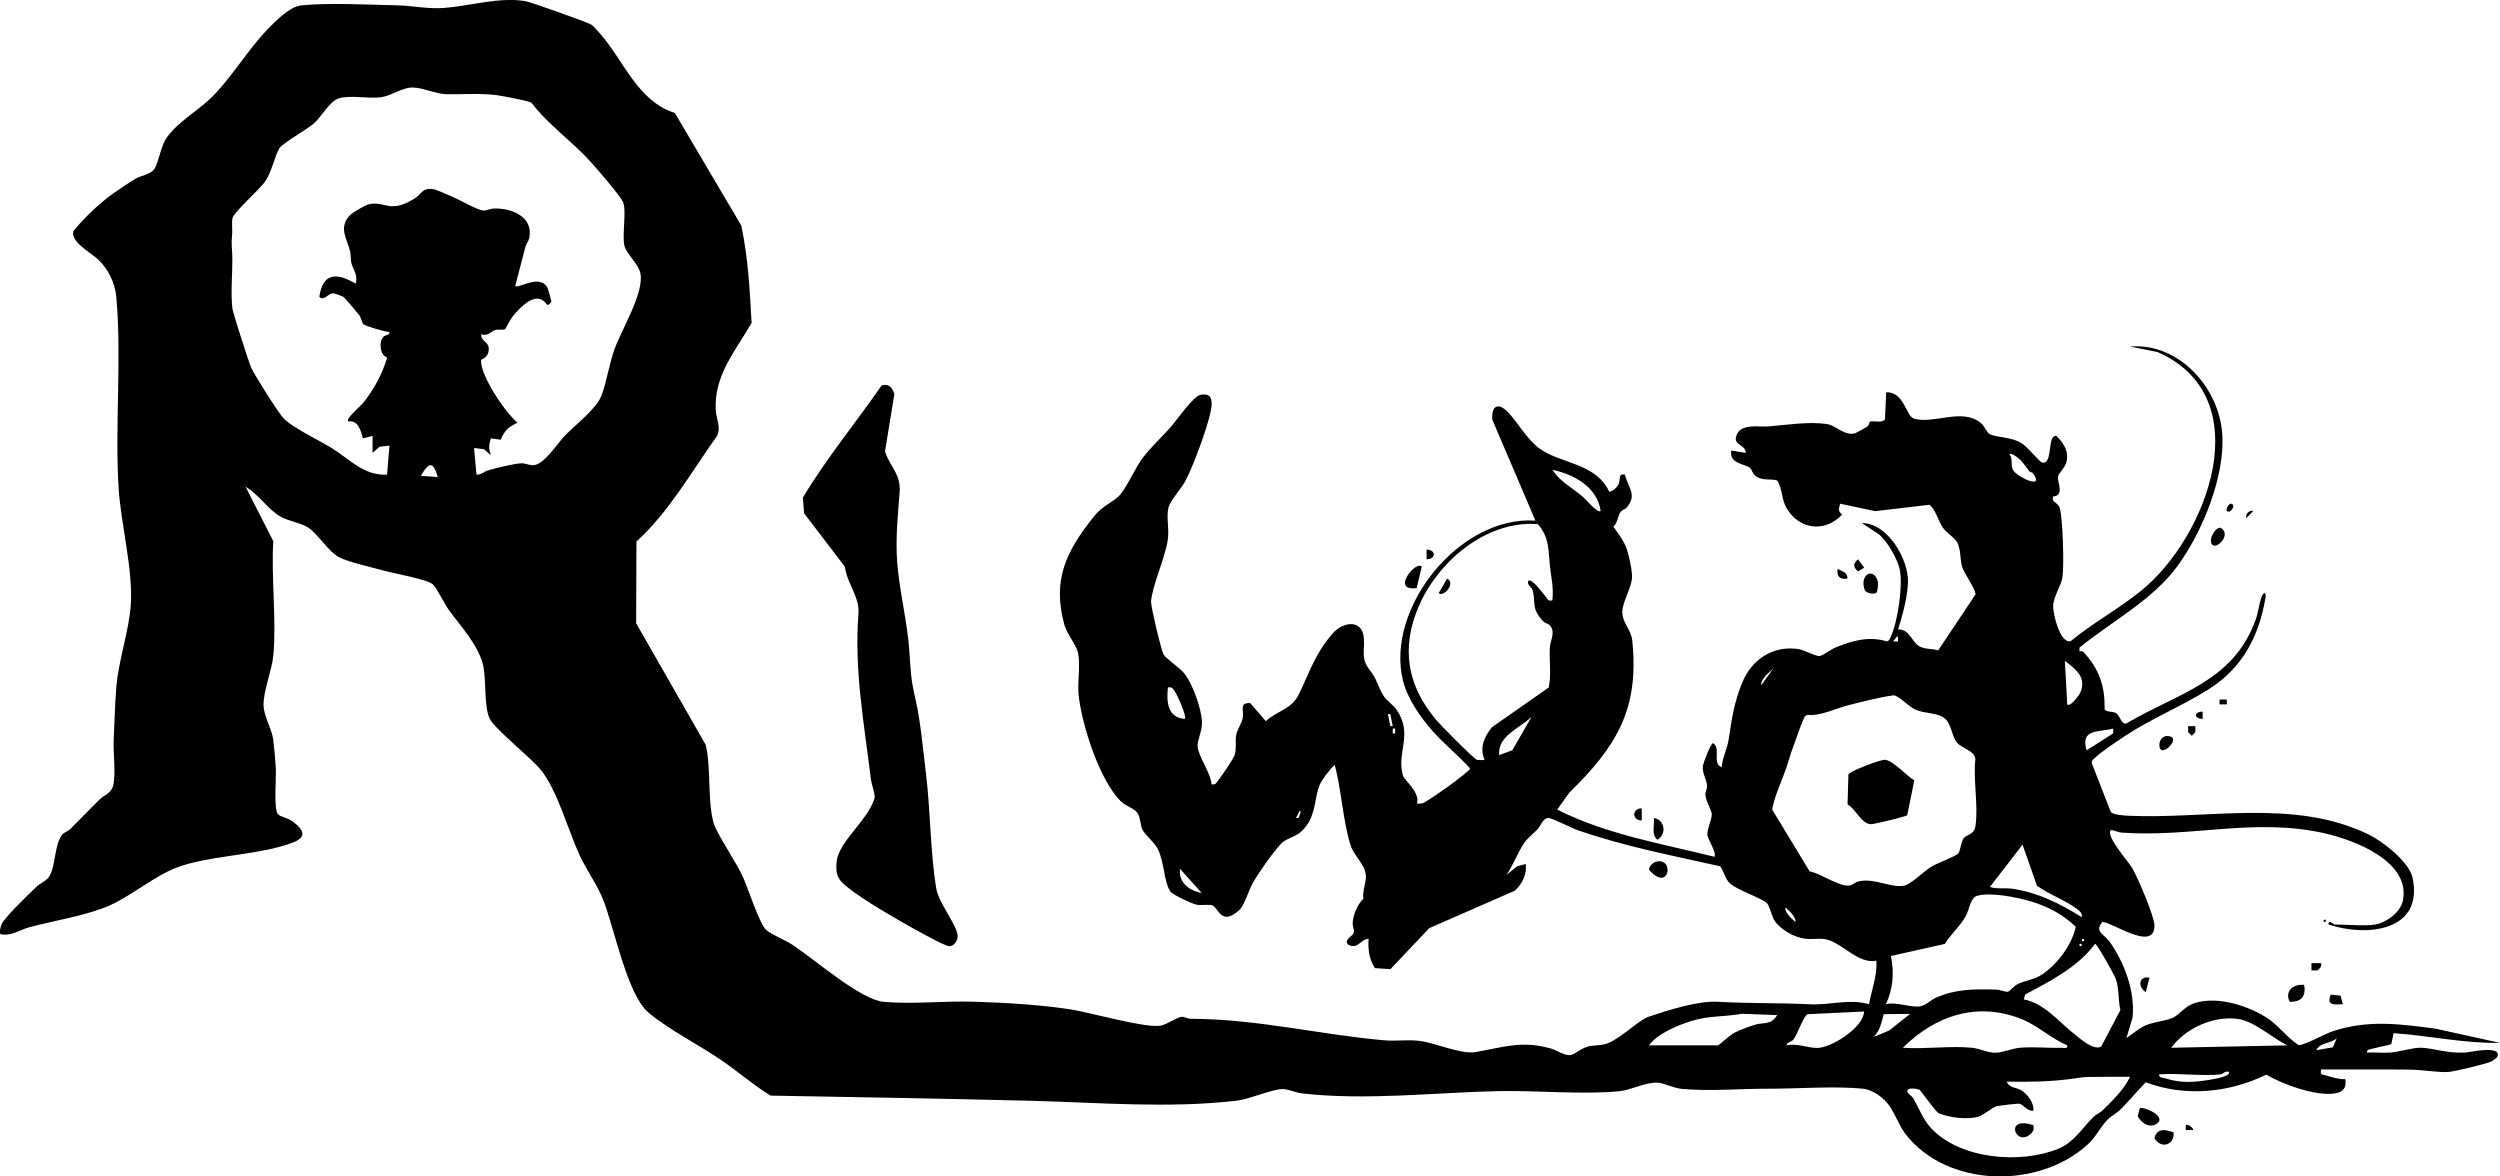 <?xml version="1.0" encoding="UTF-8"?>
<svg id="Calque_2" data-name="Calque 2" xmlns="http://www.w3.org/2000/svg" viewBox="0 0 2067.62 972.99">
  <g id="Calque_2-2" data-name="Calque 2">
    <g>
      <path d="M1964.65,764.55c9.06-1.56,20.55-9.95,22.58-19.4,7.02-32.68-40.12-50.49-65.1-56.08-57.76-12.91-109.66,3.71-167.5-.46-3.17-.23-5.79-1.98-8.92-2.07-4.51,4.73,14.61,26.04,17.68,31.3,4.57,7.84,18.48,40,18.45,47.73-.08,21.96-34.66-2.74-42.96-3.1-7.21,8.07,1.6,10.26,5.73,16.15,12.43,17.69,21.33,41.08,19.13,62.95l-5.06,16.93c5.37-3.51,9.69-7.67,15.63-10.35,7.29-3.28,17.7-3.71,23.31-6.69,5.26-2.79,9.71-9.56,17.97-12.03,19.06-5.69,44.52,2.42,60.77,13.39,8.06,5.45,15.92,15.98,24.65,21.49,3.18.9,22.37-9.43,28.1-11.34,29.2-9.73,55.48-6.15,85.26-2.2l53.24,11.73c-29.52.59-58.66-6.03-87.97-8l-1.91,9.11c-4.78,1.4-9.73,2.09-14.52,3.48-2.07.6-6.03.58-5.56,3.41,6.27-.32,12.77.49,19.03.05,7.12-.5,19.4-4.32,25.81-4.02,11.06.51,21.17,4.72,36.18,4.02,3.26-.15,29.96-6.36,26.95,2.94-.45,1.4-3.79,3.84-5.46,4.55-4.79,2.06-30.35,8.26-35.55,8.56-8.24.47-21.43-1.88-31.87-1.99-24.35-.27-48.74-.02-73.07-.1-.79,4.65.46,3.84,3.98,4.92,5.19,1.59,10.51,3.21,16.02,3.09,1.4,8.47-3.13,11.43-10.96,12.08-15.46,1.29-41.07-7.88-54.35-15.79-31.12,15.06-67.16,18.57-99.72,6.28-7.09,7.41-13.65,15.16-20.89,22.48-3.12,3.16-7.47,5.08-11.1,8.9-5.76,6.07-9.24,13.88-15.96,20.03-40.69,37.21-116.56,36-151-8.93-4.58-5.97-8.64-16.71-13.04-22.96-4.7-6.68-13.62-13.31-21.83-14.17-22.94-2.4-54.11.05-78.15-.02-22.73-.07-48.85,2.3-71.92.13-6.65-.63-14.59-4.89-19.9-5.13-10.25-.46-21.7,6.17-32.02,7.13-30.98,2.89-68.15-.84-100.1-.13-53.65,1.21-107.98,7.86-161.7,1.93-4.87-.54-11.84-3.66-16.2-3.63-8.66.05-27.69,8.45-38.1,9.64-56.96,6.5-112.84,1.51-169.71.06-72.01-1.84-143.55-2.99-215.65-4.29-14.31-8.65-26.95-19.85-40.72-29.27-18.47-12.62-44.19-25.68-60.49-39.49-17.35-14.69-28.25-70.11-37.15-92.84-4.78-12.22-13.59-24.32-19.36-36.63-9.64-20.6-18.81-54.79-32.57-71.42-8.45-10.21-37.88-33.6-42.02-41.97-5.21-10.55-2.46-33.99-5.93-46.07-4.7-16.39-18.35-30.75-27.95-44.05-3.89-5.39-9.56-17.44-13.03-20.97-4.05-4.14-32.37-9.12-40.55-11.44-9.71-2.75-29.24-7-36.96-11.03-9.2-4.8-17.22-18.77-25.51-24.48-5.79-3.98-16.25-5.32-22.91-9.08-10.88-6.14-18.23-18.54-29.14-24.84l22.94,45.04c-1.83,30.41,2.69,63.96.1,93.97-1.08,12.53-8.51,30.31-8.16,41.92.28,9.18,6.91,19.6,8.01,28.17.85,6.63,1.79,17.16,2.16,23.84.42,7.73-1.98,34.4,1.9,38.1,2.18,2.08,8.07,2.81,12.14,5.86,16.85,12.61,3.68,16.71-9.64,20.53-26.79,7.67-61.77,8.21-86.42,17.56-18.09,6.86-37.59,23.32-54.91,31.08-19.69,8.82-46.36,12.6-67.55,18.43-7.69,2.12-14.33,7.58-23.51,5.48-.45-2.98.1-5.16,1.11-7.93,2-5.45,23.27-25.73,28.83-31.11,3.36-3.25,8.33-4.7,10.94-9.06,4.94-8.26,3.87-25.12,10.17-33.83,1.45-2.01,4.92-2.96,7-5,8.05-7.94,15.81-16.2,23.89-24.11,4.92-4.81,10.67-5.07,11.97-14.02,1.55-10.65-.52-24.75-.02-36.02.6-13.67,1.07-28.22,2.05-41.95,1.62-22.7,10.74-47.69,12.13-69.86,1.8-28.73-8.28-66.49-10.13-96.06-3.16-50.72,2.7-108.48-1.93-158.07-1.1-11.76-6.59-22.94-15.04-30.95-5.38-5.1-24.3-15.4-20.09-23.98,9.96-11.57,20.66-22.11,33.19-30.96,5.2-3.67,12.68-8.72,18.09-11.9,4.21-2.47,11.49-3.36,14.79-7.21,3.98-4.66,5.49-19.35,11.01-26.99,9.05-12.53,24.94-21.69,35.42-31.57,16.28-15.34,31.36-40.65,47.53-57.45,6.63-6.89,18.54-19.02,27.98-20.02,22.53-2.37,56.57-.55,80.14-.03,12.34.27,24.41,3.13,37.94,2.14,21.34-1.56,46.02-9.31,67.5-5.6,4.58.79,51.46,17.46,54.53,19.46,1.78,1.17,5.18,5.19,6.89,7.11,20.09,22.63,31.04,56.04,62.1,65.88l54.91,93.07c5.68,26.37,7.07,53.67,8.56,80.64-13.76,23.63-31.33,43.71-29.63,72.43.39,6.52,4.54,13.96,1.03,20.95-21.38,29.94-39.17,62.2-66.63,87.35l-.27,67.59,57.52,100.47c4.68,19.31,1.29,47.14,6.75,65.25,2.44,8.1,18.88,32.67,24.02,43.98,4.23,9.33,13.98,39.94,19.68,44.32,5.36,4.12,15.42,8.01,21.79,12.21,18.2,12,55.76,45.13,75.09,46.89,23.25,2.11,50.23-.87,74.11-.13,25.93.81,53.9,2.38,79.72,6.26,16.34,2.46,63.64,16.18,75.74,13.45,4.6-1.04,12.68-6.71,16.67-7.16,2.31-.26,5.05,1.57,7.68,1.58,55.14.19,106.3,13.1,160.17,17.81,9.13.8,18.59-.59,27.66.33,14.39,1.45,35.2,11.56,47.73,9.39,22.39-3.87,37.81-9.77,61.89-3.04,4.93,1.38,11.35,6.03,16.47,5.55,3.11-.29,9.31-5.92,14.94-7.19s10-.44,15.55-2.44c10.69-3.85,26.25-19.43,33.96-22.03,15.93-5.39,41.04-13.41,57.63-12.44,25.39,1.48,50.92.82,75.89,2.07,16.97.86,32.3-4.79,49-.06,2.12-11.98,7-23.65,6.04-35.99-14.94,3.04-28.44-14.85-41.4-17.6-5.61-1.19-11.66.12-17.43-.56-8.86-1.04-20.16-7.31-25.21-14.78-2.6-3.85-4.08-12.31-6.4-14.6-4.31-4.26-24.39-10.71-30.6-16.39-4.23-3.87-4.77-9.95-8.21-14.2-39.3-8.72-79.68-16.58-117.74-29.82-4.97-1.73-21.3-10.07-23.99-10.08-4.77-.02-6.34,6.11-8.96,9.03-3.36,3.74-8.09,7.18-10.89,11.1-5.48,7.65-9.44,19.04-15.07,26.92l8.89-7.1,7.08-1.91c1.08,8.41-2.86,16.39-8.94,22.05l-70.93,31.06-32.09,33.9-12.74-.88c-4.9-7.02-5.88-15.8-5.28-24.13-4.66-.42-7.01,4.84-11.34,5.69-2.64.52-6.13-.32-6.64-2.71-.74-3.5,5.01-5.24,5.76-8.35.55-2.28-1.3-5.23-.92-8.67.78-7.03,3.92-14.25,8.83-19.29-.98-5.8,2.04-12.89,2.08-17.67.09-10.56-9.76-16.93-12.84-26.92-6.21-20.2-7.41-45.31-12.93-66.08-3.89,3.55-10.56,11.99-12.44,16.55-4.38,10.62-3.01,22.39-10.65,33.35-6.27,9-11.26,8.66-18.79,13.21-5.33,3.22-21.99,27.6-25.73,34.26-3.54,6.31-7.13,18.86-11.3,22.7-15.08,13.86-17.57-2.33-22.31-3.82-3.63-1.14-8.88.27-13.36-.64-3.5-.71-19.83-8.35-21.5-10.94-5.19-8.02-5.01-24.96-10.34-35.21-2.85-5.48-10.27-11.35-12.47-15.52-2.06-3.9-1.55-9.76-4.13-13.87-2.67-4.26-9.73-5.7-14.01-9.99-17.59-17.62-31.95-62.62-34.75-87.24-1.26-11.04,1.64-25.14-.55-35.45-1.42-6.68-9.17-15.62-11.17-22.83-10.48-37.68,1.5-61.5,24.71-90.43,6.97-8.69,15.79-11.51,20.92-17.07,5.45-5.91,12.83-22.66,19.07-30.93,6.73-8.92,15.53-16.89,22.84-25.15,5-5.65,19.11-26.18,25.02-27.04,6.29-.92,8.93.69,9.15,7.04.39,11.16-15.78,53.26-21.8,64.37-3.3,6.09-12.71,16.46-13.98,22.02-1.92,8.45.94,17.67-.63,27.33-2.38,14.62-13.11,38.31-13.72,50.43-.2,4.06,8.3,39.83,10.31,43.52s13.67,10.99,17.67,16.33c6.68,8.92,13.86,28.91,14.13,39.99.18,7.28-3.96,14.64-3.62,19.72.56,8.36,10.88,21.84,11.48,31.31,3.74.87,3.88-1.25,5.66-3.32,2.38-2.77,12.51-17.77,13.44-20.56,1.77-5.36.38-11.04,1.33-16.67.86-5.08,4.78-9.79,5.5-14.5,1.02-6.67-3.19-12.21,6.07-12.04l12.98,14.98c10.07-9.28,20.95-9.33,27.39-22.48,9.25-18.87,13.06-33.01,27.88-50.11,8.41-9.71,24.42-12,25.76,3.66,1,11.62-3.02,16.52,5.12,26.97,6.34,8.15,6.1,12.8,11.08,20.83,2.71,4.37,7.75,7.24,10.64,11.36,14.41,20.54-.03,35.23,5.44,54.57,1.18,4.16,14.38,13.89,11.67,23.34,1.57.07,3.13.12,4.68-.3,3.87-1.05,39.27-26.27,39.27-28.7-9.62-10.7-21.56-20.24-31.01-30.95-10.03-11.37-20.76-26.65-24.47-41.53-14.92-59.82,46.6-136.78,109.49-132.53l-35.66-83.48c-.91-12.32,5.51-14.44,13.66-5.5s15.54,22.53,26.11,29.89c17.33,12.06,45.74,11.54,56.92,35.1,1.95.55,6.07-3.35,7.07-4.89,3.05-4.72-.37-10.42,5.87-9.11,3,11.27,10.39,16.66,1.39,27.38-1.05,1.25-3.66,1.47-5.16,3.77-2.14,3.27-2.21,8.67-5.71,11.86,4.1,5.88,8.61,11.56,11.04,18.46,1.9,5.41,4.09,16.16,4.39,21.71.49,8.85-7.68,21.09-8.05,29.85-.39,9.16,7.26,14.96,8.2,23.9,6.02,57.11-13.04,87.79-52.05,126.08l-10,13.97c40.53,20.52,86.16,28.11,129.95,39.02,2.28-2.69-5.12-14.21-5.68-17.42-.82-4.66,3.58-12.88,3.56-17.66-.02-3.64-4.99-10.63-5.27-16.26-.12-2.44,1.47-4.83,1.33-7.47-.28-5-3.89-10.07-3.5-15.67.22-3.02,6.59-19.48,8.58-19.5,6.83,4.88-1.29,16.3,6.99,19.98.65-8,4.66-15.27,5.86-23.15,2.61-17.22,4.34-30.07,11.17-46.83,7.74-19.02,25.03-30.68,45.85-27.9,5.48.73,14.02,5.97,18.18,5.85,2.36-.07,9.16-5.4,12.95-6.95,14.05-5.77,27.65-9.73,42.75-5.12,1.65-.45,2.21-1.88,2.88-3.25,6-12.27,10.17-41.91,7.9-55.2-1.57-9.18-10.43-24.47-17.7-30.29l-13.84-9.14c21.59-.03,38.71,30.19,38.13,49.03-.37,12.24-4.54,27.21-8.16,38.93,9.63-.28,11.2,10.25,17.26,13.79,5.11,2.98,10.5,1.79,15.85,3.58l30.9-46.3c.06-4.76-9.37-17.16-11.09-22.94s-.95-14.28-3.98-20.02c-2-3.78-8.87-7.99-11.83-12.17-4.16-5.87-5.48-14.12-11.1-19.04l-45,5.28-28.98-6.15c-1,4.41-2.15,5.68,1.67,9-13.73,14.7-34.49,12.75-45.34-4.31-5.05-7.94-3.67-15.9-8.19-23.81-5.32-1.75-10.11.05-15.59-2.4s-4.82-5.93-7-7.99c-3.68-3.46-17.67-3.35-15.52-14.48l11.99,1.99c-.35-7.68-12.21-6.14-7.04-16.05,4.31-8.27,18.66-5.27,26.08-5.9,14.55-1.25,33.27-4.12,47.87-1.97,7.96,1.17,14.73,10.27,23.66,7.58.81-.24,8.77-4.75,10.08-5.62,1.56-1.04.97-3.82,2.56-4.08,3.49-.58,9.64,1.54,11.88-1.82l.88-19.14c.13-2.74-.7-3.7,3.02-3,12.75,2.38,13.55,19.72,20.3,21.7,15.92,4.66,39.32-8.98,54.73,3.24,3.25,2.58,5.42,8.08,7.24,9.2,5.56,3.45,17.88,2.05,27.37,8.19,4.14,2.68,14.59,15.24,16.38,15.64,9.39,2.12,3.92-23.65,11.9-21.95,6.27,6.04,10.62,13.22,8.1,22.08-1.17,4.1-6.24,8.84-6.82,11.33-.96,4.15,5.97,15.91-4.2,16.65l-.05,2.92c1.65,2.09,4.89,3.75,5.66,6.35,2.65,9.01,3.7,47.95,2.27,57.6-1,6.75-7.69,16.12-7.69,24.05,0,6.5,5.62,30.59,14.43,28.7,18.38-15.12,39.89-26.78,58.3-41.7,55.05-44.6,98.53-160.35,13.48-197.47l-22.47-4.51c39.68-3.32,72.75,33.1,76.01,70.96,3.04,35.32-16.34,82.69-37.17,110.89-20.78,28.14-54.05,45.33-80.83,67.16v2.96c1.08-.11,2.6-.17,3.3.6,13.15,14.41,17.79,27.89,17.54,47.57,1.66,2.31,6.47,1.49,9.14,2.86,3.71,1.9,4.32,9.54,8.68,8.8,42.35-25.12,88.11-34.22,106.85-85.25,2.31-6.3,2.92-12.99,4.93-19.07.83-2.52,3.73-6.34,3.53-.48-5.35,32.68-19.12,58.8-47.37,76.63-22.26,14.05-47.25,23.97-69.3,38.68-6.81,4.54-18.68,12.43-24.33,17.66-1.46,1.35-3.18,2.37-2.73,4.68l15.59,40.08c1.56,2.65,11.73,3.17,15.04,3.32,65.56,2.95,137-14.44,198.45,15.56,11.73,5.72,33.47,22.74,36.2,35.79,9.3,44.43-38.16,49.04-69.57,38.58-.18-4.71,4.23.01,4.99.01,9.64,0,25.42,1.48,33.99,0ZM439.55,85.07c-1.81-1.62-24.24-5.79-28.66-6.35-14.01-1.79-27.66-.57-41.45-.79-9.06-.14-19.73-5.54-28.36-5.55s-17.37,6.91-26.11,8.05c-10.38,1.36-25.72-2.05-34.99,1-7.52,2.47-14.08,15.38-20.89,21.1-5.33,4.48-25.5,16.13-27.97,20.02-3.81,5.98-6.25,19.66-12.1,27.9-4.27,6.01-25.22,24.87-26.56,29.43-1.13,3.84-.06,9.12-.48,13.51-.93,9.68.11,12.04.19,20.11.12,12.95-1.53,29.65.08,41.92.48,3.65,13.57,44.29,15.45,48.55,2.74,6.19,23.03,38.44,27.38,42.61,8.16,7.83,29.21,17.7,39.72,24.27,14.6,9.13,26.23,22.71,45.3,21.7l2-24.02-8.14.94-5.85,5.06v-14s-7.96,2.01-7.96,2.01c-1.74-6.45-3.89-15.11-12.04-14.01-2.76-1.92,10-12.54,11.99-15,9.15-11.31,15.94-23.9,20.14-37.89-6-1.53-7.14-12.96-3.11-17.09,1.94-1.99,5.45-1.01,4.97-4-3.43.03-20.09-4.94-21.58-6.43-1.24-1.25-1.68-5.2-3.47-7.51-1.89-2.44-11.61-14.1-13.01-15-1.63-1.05-7.27-3.11-9.01-3.04-3.35.13-7.32,6.74-10.94,2.95,2.86-20.16,14.47-20.1,30-10.98,2.29-7.17-2.48-12.25-3.57-17.41-.63-2.97-.24-6.1-.93-9.07-2.61-11.16-9.7-19.09-.6-29.63,2.29-2.65,13.37-9,16.56-9.6,13.74-2.57,16.59,8.07,37.24-4.59,6.28-3.85,6.21-9.42,16.25-7.69,1.71.29,12.82,5.17,15.64,6.4,5.42,2.37,19.07,10.17,24.7,11.16,2,.35,6.21-1.61,9.6-1.67,14.72-.23,32.47,7.02,28.7,24.71-.48,2.24-2.49,4.41-3.11,6.9-2.72,10.88-5.73,21.65-8.49,32.49,2.69,2.59,20.89-10.78,26.97,2.02.46.98,3,10.44,2.97,11.01-.01.28-2.88,3.99-3.96,2-8.26-11.88-21.44,2.14-27.97,9.99-1.99,2.39-5.82,10.32-6.34,10.66-1.56,1.01-5.51-.1-8.21.75-3.32,1.04-6.2,5.31-11.46,3.59-.73,5.2,5.69,6.1,6.1,11.03.69,8.16-6.18,9.47-6.25,10.12-1.2,12.09,19.99,43.8,30.11,51.84-7.77,3.91-10.4,5.94-13.91,14.14l-8.05-1.16c-1.95,5.42-1.98,8.57-.01,14.01l-5.85-5.06-8.14-.93,2,21.99c3.73.37,5.97-2.49,9.48-3.5,6.3-1.82,22.06-5.78,27.87-5.88,3.15-.06,6.21,1.71,9.65,1.58,8.84-.32,19.92-17.97,25.93-24.24,9.11-9.51,26.34-22.34,30.51-33.48,4.49-12,6.24-26.09,11-39,5.88-15.95,24.49-46.34,21.12-62.07-1.69-7.9-11.67-16-13.21-22.78-2.16-9.54,2.2-29.51-1.39-36.61-2.75-5.42-20.73-26.26-25.93-32.06-15.7-17.52-35.51-31.1-49.53-49.43ZM1678.46,389.89c-3.16-3.88-5.47-8.11-9.7-11.37-1.43-1.1-5.23-3.98-7.01-2.98,3.59,4.07.38,9.85,3.83,14.16,4.71,5.89,25.93,15.25,15.47,1.45-.45-.6-2.06-.62-2.58-1.26ZM362.07,394.54c-3.9-13.58-7.54-12.21-13.99-.98l13.99.98ZM1323.81,422.55c-2.82-19.76-22.01-30.26-39.98-33.98,6.18,9.42,16.5,14.97,24.98,22,2.2,1.83,12.68,14.46,15,11.98ZM1283.82,496.55c1.4-10.11-1.07-19.44-2.04-28.94-1.36-13.32-.22-22.66-9.87-34.12-42.16-3.36-82.31,30.42-98.43,67.69-15.09,34.91-9.62,65.92,14.38,94.36,3.47,4.12,31.07,32.02,33.3,32.69s4.47.29,6.67.32c-4.25-10.43-.56-18.57,5.97-27.03l47.06-32.93c2.23-10.87.37-22.11.92-33.08.29-5.86,4.91-12.54.17-18.14-1.39-1.65-4.26-2.02-5.55-3.4-10.76-11.56-5.79-15.24-8.95-26.05-.79-2.71-4.64-3.64-3.63-7.36,2.97-2.98,12.57,10.69,14.34,12.64s1.8,4.27,5.64,3.34ZM1569.75,530.55v-3.99s-.99,0-.99,0l-3,3.98h3.99ZM1709.72,582.55c2.44,2.65,10.05-7.83,10.93-10.05,5.06-12.74-3.98-18.99-12.92-25.94l1.99,35.99ZM1466.79,552.57c-2.1,2.44-5.12,4.46-7.05,6.94-1.1,1.42-3.98,5.24-2.97,7.02l10.02-13.95ZM979.9,594.55c1.85-1.86-6.14-19.75-8.29-22.7-1.69-2.33-2.23-4.02-5.7-3.29-1.3,11.85-.3,25.03,13.98,25.99ZM1624.24,693.04c2.43-2.76,8.37-2.82,9.49-9.49,2.72-16.13-2-39.03,0-56-1.21-7.06-10.83-8.43-14.92-13.08-5.03-5.74-4.48-16.03-11.13-20.87-5.82-4.24-16.12-3.42-23.37-6.63-6.31-2.79-11.2-9.61-17.84-11.97-12.6,1.76-24.87,5.01-37.18,8.09-11.18,2.8-23.72,9.34-34.61,8.11l-1.93,1.22c-3.96,7.9-6.35,16.43-9.48,24.65-2.71,7.13-3.75,11.69-5.94,18.06-3.9,11.41-9.49,22.37-11.68,34.38l30.99,51.14c9.71,1.8,25.12,13.51,33.7,11.55,2.33-.53,4.39-2.73,6.78-3.27,13.24-2.97,26.4,5.51,37.57,3.6,5.46-.93,16.32-11.89,22.4-15.62,4.72-2.9,20.06-8.63,22.2-10.79,2.27-2.3,2.4-10.22,4.93-13.09ZM1151.85,600.55l-2-9.99h-1.98s2,9.99,2,9.99h1.98ZM1239.84,624.55l10.93-4.06,16.07-27.91c-9.58,9.96-28.2,15.34-27,31.97ZM1153.85,606.55v-3.99h-1.98v3.99h1.98ZM1747.7,606.53v-3.98c-12.31,3.29-27.32-.02-21.98,18l21.98-14.02ZM1073.87,676.55l1.99-5.01-.97-.97-3,5.97h1.98ZM1721.7,758.55c.68-3.46-1.69-5.06-4.08-6.91-8.5-6.57-23.71-12.28-32.93-19.06l-11.97-34-26.99,34.98c5.93,1.92,12.29.6,18.5,1.48,21.01,2.98,39.83,12.45,57.46,23.51ZM993.9,738.54l-17.98-19.99c-1.4,11.41,7.68,18.07,17.98,19.99ZM1559.76,830.54c8.17-2.29,21.46,3.15,28.52,1.7,4.48-.92,8.85-5.37,12.99-7.17,16.86-7.3,31.17-7.06,49.56-6.63,3.33.08,8.03,2.11,9.67,1.78,1.75-.35,4.86-4.56,7.8-6.11,6.1-3.2,13.73-3.71,20.12-7.88,13.04-8.5,24.99-24.54,28.36-39.73-10.7-10.27-22.93-16.73-37.03-20.97-11.37-3.42-33.55-7.87-44.67-4.65-5.36,1.55-6.52,11.65-9.27,16.73-4.36,8.05-12.54,15.17-17.37,23.06l-44.58,9.98c2.85,13.91,1.83,26.9-4.1,39.89ZM1476.77,750.57c-1.01,1.76,1.88,5.63,2.98,7.01,1.45,1.83,3.48,3.21,5.04,4.94,1.01-1.76-1.88-5.63-2.98-7.01-1.45-1.83-3.48-3.21-5.04-4.94ZM1722.71,776.55c-1.3,0-1.3,2,0,2s1.3-2,0-2ZM1720.71,780.55c-1.3,0-1.3,2,0,2s1.3-2,0-2ZM1673.73,826.53c16.97,3.26,28.49,18.01,41,28,5.4,4.31,16.54,14.51,23.03,11.07l15.92-30.25c-2.05-8.39-.96-17.98-3.88-25.9-1.18-3.19-15.41-28.91-17.09-28.88-14.2,19.31-36.97,30.81-57.76,41.9l-1.22,4.05ZM1541.75,836.56l-46.76,2.22c-3.02.92-8.64,16.85-11.42,20.58-2.32,3.12-5.85,2.08-5.8,5.18,8.49-1.85,17.34,2.14,24.98,2.18,11.36.07,38.42-16.55,38.99-30.17ZM1709.71,864.57c-12.82-5.37-24.57-16.39-37.41-21.59-36.72-14.87-71.61-3.18-98.55,23.56,18.36,1.33,38.94-1.76,57.02-.02,6.66.64,13.36,4.38,19.92,4.15,6-.21,13.62-3.6,20.01-4.15,10.77-.93,22.97.37,34.04.03,2.28-.07,5.49,1.29,4.97-1.99ZM1363.81,864.55h56.99c.86,0,9.81-8.41,13.6-10.4,4.21-2.21,12.59-5.33,17.27-6.72,7.2-2.14,13.01.65,18.11-7.89l-29.08-1.09c-14.83,2.64-27.29,1.41-41.97,6.01-11.34,3.56-27.97,10.38-34.91,20.08ZM1579.74,838.56l-21.8.18c-1.78,6.86-3.17,13.44-8.17,18.83l12.67-5.31,17.29-13.69ZM1891.66,864.57c-12.39-6.15-27.18-20.03-41.1-21.89-20.14-2.69-42.98,7.78-54.87,23.86l95.97-1.97ZM1929.32,866.2l3.35-7.63c-4.75,4.73-13.99,3.38-17.01,9.97l13.66-2.34ZM1836.68,888.55c-16.04,1.7-34.65-1.25-50.99,0-.46,2.87,3.47,2.79,5.57,3.42,8.01,2.41,15.1,3.17,23.52,2.67,5.96-.35,20.23-2.47,25.4-4.58,1.64-.67,3.46-1.39,3.49-3.5-3.09-1.27-5.63,1.84-7,1.99ZM1761.7,890.56c-9.67-.13-19.39.09-29.08.09-9.59,0-9.34.21-18.33,1.48-18.12,2.56-36.26,2.75-54.55,2.43,1.62,5.13,8.13,4.82,11.89,7.1,5.03,3.05,10.84,10.67,10.1,16.89-4.73.92-7.99-4.76-11.43-5.7-1.29-.35-17.04,1.53-19.16,2.1-3.62.98-10.28,7.25-15.31,8.69-8.93,2.55-24.1.71-32.64-3.08-1.8-.8-12.98-16.1-15.38-19.06-2.21-1.35-12.29-2.61-10.04,2.04.7,1.45,3.59,2.96,4.85,5.15,4.56,7.95,7.76,16.97,14.09,23.91,23.92,26.21,74.2,30.36,105.55,17.49,13.31-5.47,19.22-16.56,29.41-26.58,2.13-2.09,5.16-3.11,7.04-4.96,8.63-8.48,17.53-16.95,23-27.98Z"/>
      <path d="M729.19,318.75c6.18-1.66,8.77,1.83,10.47,7.24l-7.72,47.43c4.61,13.78,13.31,18.34,12.06,34.18-1.45,18.42-3.34,37.24-2.08,56,1.61,23.87,8.38,50.11,10.08,73.91,1.38,19.3,1.15,23.61,5.51,42.49,3.89,16.86,6.06,41.81,8.29,59.71,3.77,30.34,3.64,66.38,8.59,95.4,1.98,11.62,16.9,29.73,17.61,38.57.31,3.91-2.73,8.9-7.02,8.9-3.72,0-32.67-16.37-38.4-19.66-13.3-7.63-40.44-23.28-50.51-33.48-4.77-4.84-4.8-11.4-3.98-17.77,2.06-16.07,27.13-34.81,31.4-52.38-.44-5.25-2.75-10.79-3.37-15.9-5.52-45.85-13.77-89.44-10.13-135.78,1.1-14.04-9.34-24.65-11.21-38.87l-33.75-44.24-1.03-12.93c19.37-32.37,43.67-61.76,65.18-92.82Z"/>
      <path d="M1175.85,468.56l-4.17,17.8c-21.68,3.07-.9-23.01,4.17-17.8Z"/>
      <path d="M1769.72,916.57c1.63-1.68,18.75,4.55,15.96,10.97-6.03,6.72-14.02,2.35-17.7-4.28l1.74-6.69Z"/>
      <path d="M1369.14,712.81c16.11-4.77,11.79,26.16-5.26,6.56-.49-2.3,3.25-5.97,5.26-6.56Z"/>
      <path d="M1551.63,490.42c-1.86,1.31-8.99.26-9.62-3.11-4.05-12.51,7.69-18.15,10.92-6.8.68,2.4.04,8.96-1.3,9.9Z"/>
      <path d="M1905.66,814.56c1.65,9.51-2.41,14.19-11.97,13.98-4.43-8.84,3.1-15.03,11.97-13.98Z"/>
      <path d="M1797.69,936.57c.87,10.1-9.99,14.24-15.9,4.79,2.27-8.79,9.08-7.23,15.9-4.79Z"/>
      <path d="M1829.69,450.55c-3.89-4.08,2.77-15.24,6.98-13.99,9.15,5.44-3.21,17.95-6.98,13.99Z"/>
      <path d="M1367.81,676.56c8.94,1.1,10.94,13.23,2.99,17.97-5.4-4.37-2.29-12.08-2.99-17.97Z"/>
      <path d="M1790.96,608.8c13.06-.92,2.7,11.65-2.27,11.72-3.92.05-4.22-9.71,2.27-11.72Z"/>
      <path d="M1937.65,830.55c-7.37.38-13.87,1.08-9.98-7.98l8.05.92,1.93,7.06Z"/>
      <path d="M1777.69,808.55l-2.99,11.98c-6.37-3.62-6.56-13.52,2.99-11.98Z"/>
      <path d="M1536.76,462.57l4.99,6.96-4.98,3.01c-4.26-3.12-4.28-6.85-.02-9.97Z"/>
      <path d="M1357.8,668.56v9.99c-8.24.15-8.24-10.14,0-9.99Z"/>
      <path d="M1919.66,796.56c.63,2.95-.86,4.18-3,5.98h-4.98s0-5.98,0-5.98h7.99Z"/>
      <path d="M1527.76,478.55c-6.03.89-8.89-1.75-7.98-7.99,3.54,1.78,8.82,3.15,7.98,7.99Z"/>
      <polygon points="1815.68 600.56 1815.68 605.54 1812.69 608.53 1809.7 605.54 1809.7 600.56 1815.68 600.56"/>
      <path d="M1179.86,462.55v-7.99c7.93.05,7.93,7.94,0,7.99Z"/>
      <path d="M1821.68,588.56v5.99c-7.34-.05-7.34-5.94,0-5.99Z"/>
      <path d="M1841.69,422.55c-1.17-1.17,1.73-5.97,2.99-5.97,5.51,0,.05,9.02-2.99,5.97Z"/>
      <rect x="1835.69" y="578.56" width="5.99" height="3.99"/>
      <path d="M1863.68,422.56l-5.99,5.99c-.59-3.92,2.33-6.61,5.99-5.99Z"/>
      <path d="M1813.69,934.54h-5.99s0-3.98,0-3.98c2.5-1.3,6.97,3.2,5.99,3.98Z"/>
      <path d="M1922.66,760.55c1.3,0,1.3,2,0,2s-1.3-2,0-2Z"/>
      <path d="M1577.38,674.18c-.95,1.19-26.09,7.13-29.49,7.43-7.91.69-13.17-12.73-19.88-16.31l.71-24.79c1.53-3.01,25.85-12.08,30.08-12.12,6.11-.05,18.19,13.4,24.4,17.04l-5.82,28.74Z"/>
      <path d="M1189.86,490.55l7-11.97c7.52,3.93-3.16,15.61-7,11.97Z"/>
      <path d="M1681.72,930.57c.31,3.18.43,4.61-2,6.97-12.36,11.98-23.02-15.26,2-6.97Z"/>
    </g>
  </g>
</svg>